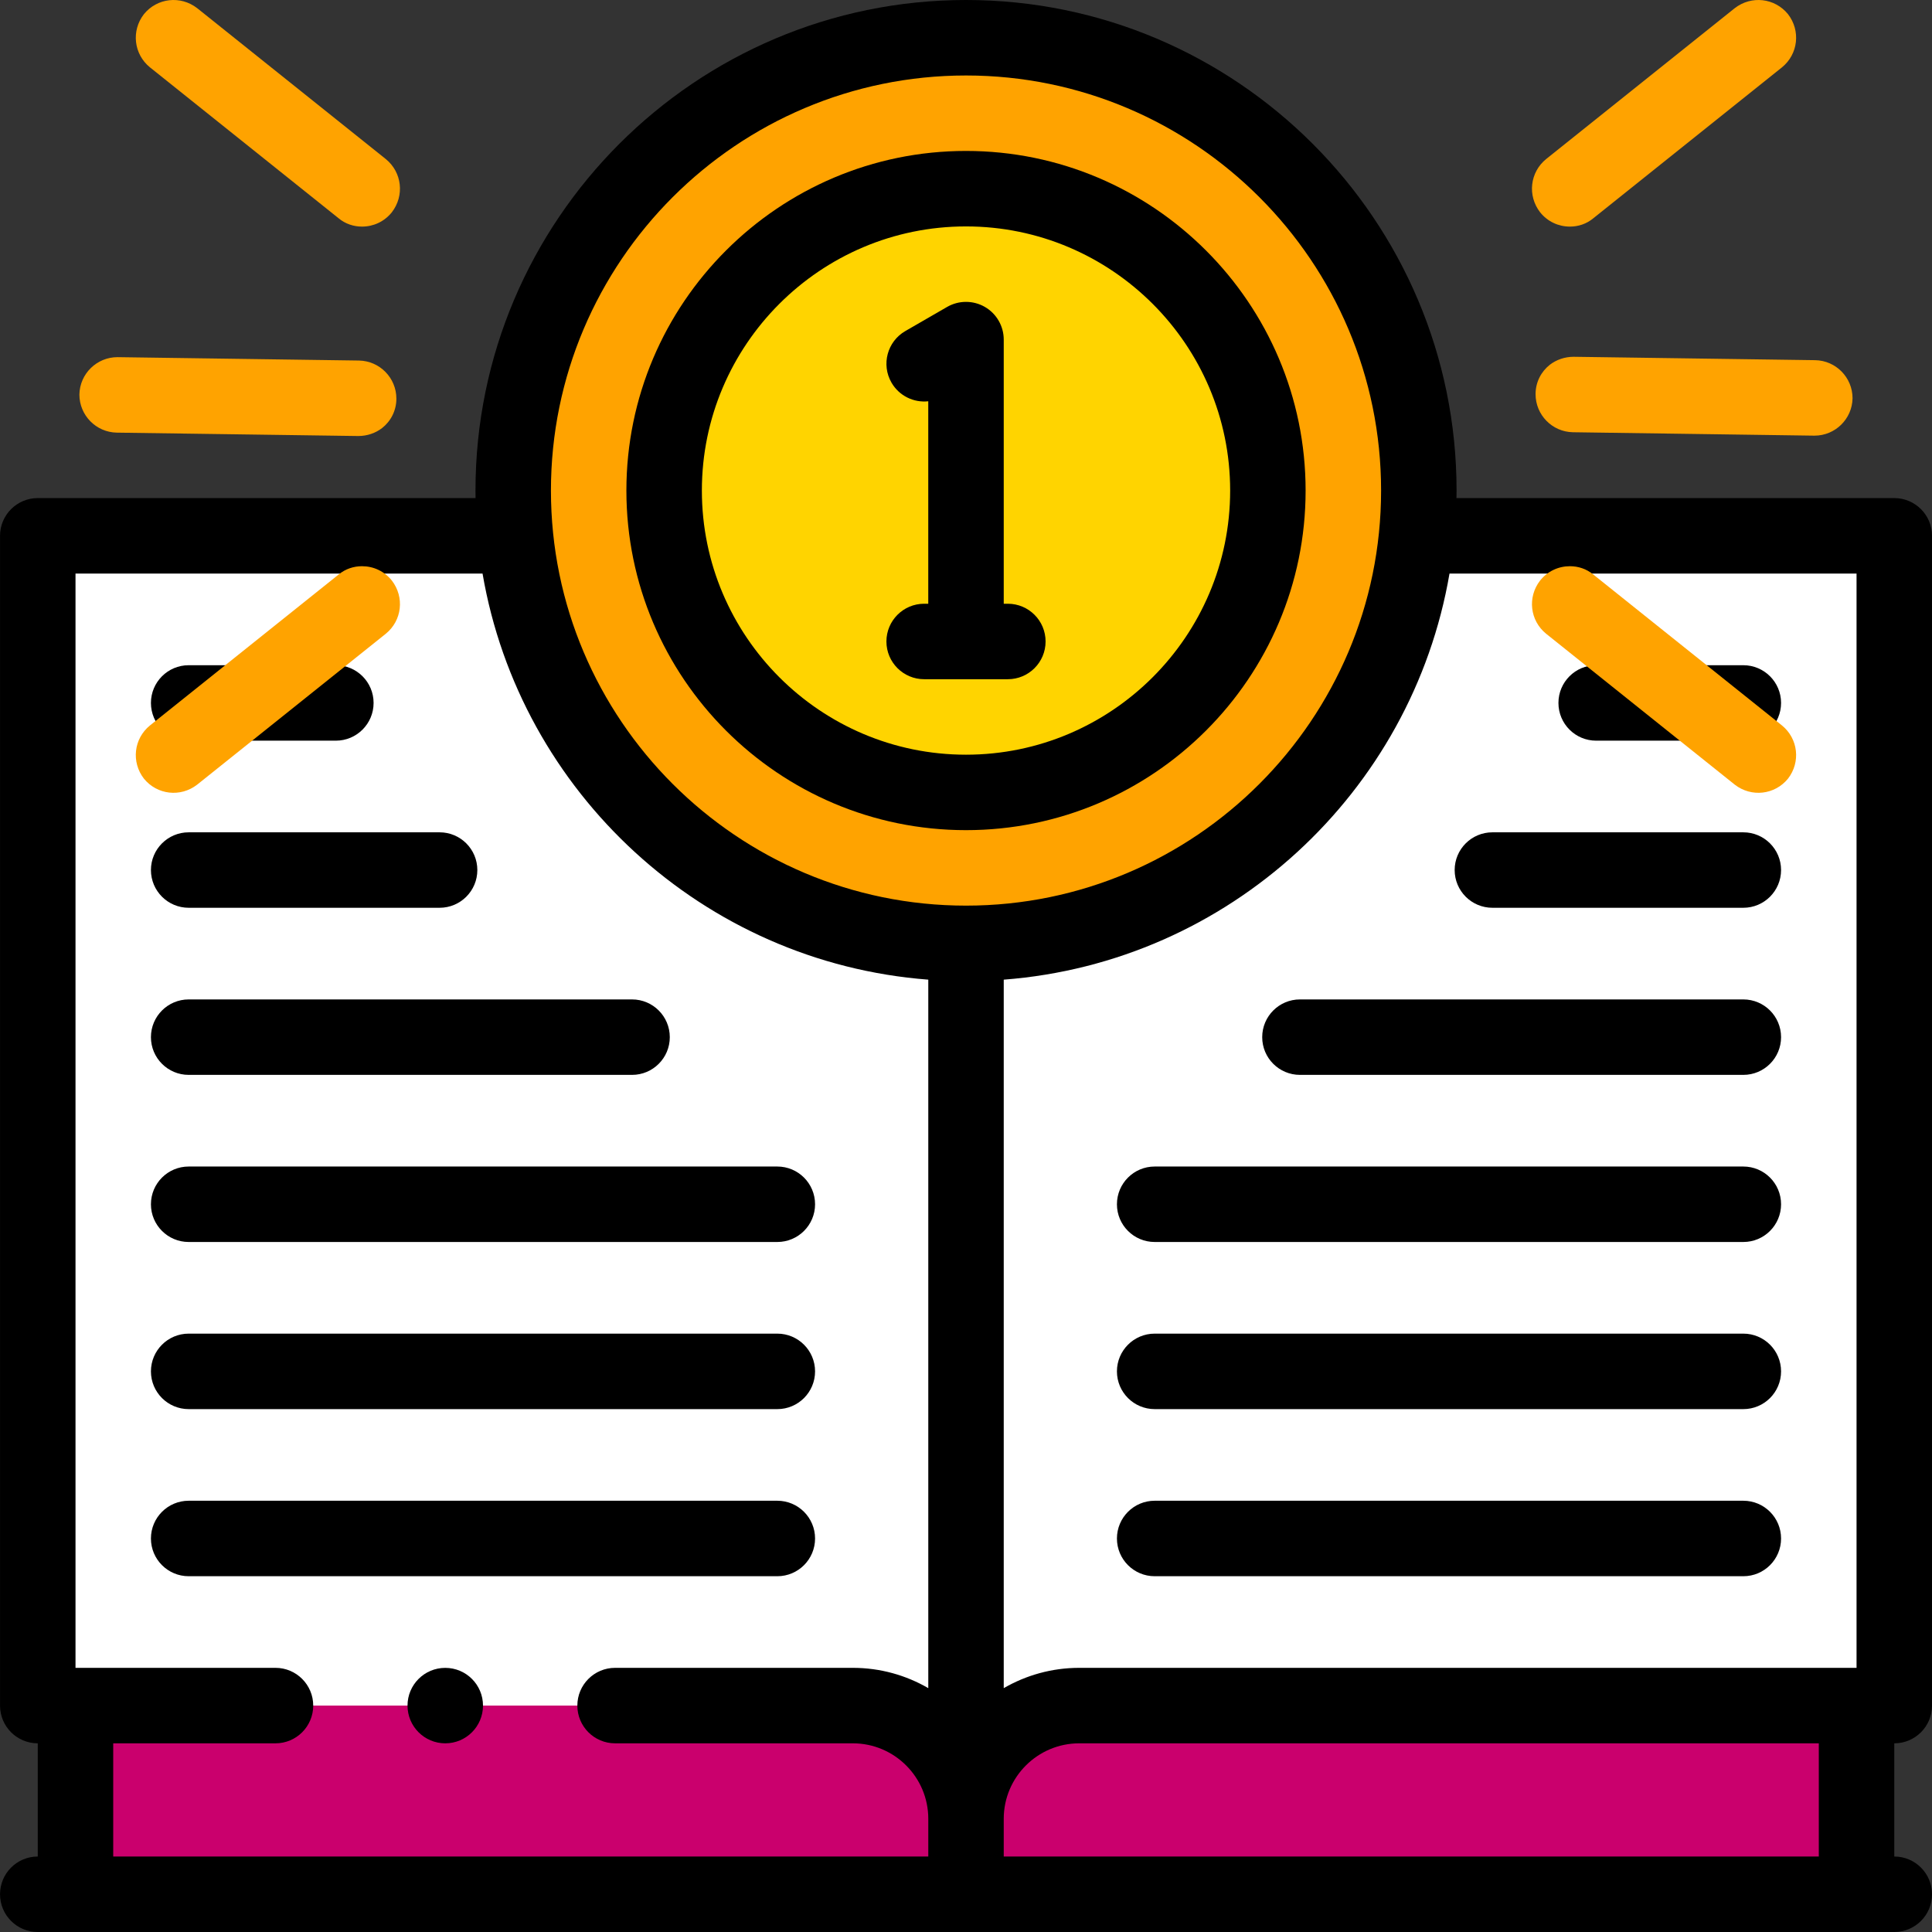 <svg width="73" height="73" viewBox="0 0 73 73" fill="none" xmlns="http://www.w3.org/2000/svg">
<rect x="0" y="0" width="73" height="73" fill="#333333" stroke="none"/>
<g clip-path="url(#clip0)">
<path fill-rule="evenodd" clip-rule="evenodd" d="M70.148 64.445H40.777C38.425 64.445 36.5 66.37 36.5 68.723V71.575H70.148V64.445Z" fill="#CA006D"/>
<path fill-rule="evenodd" clip-rule="evenodd" d="M36.5 68.723C36.5 66.37 34.575 64.445 32.223 64.445H2.852V71.575H36.5V68.723Z" fill="#CA006D"/>
<path d="M44.558 26.601C49.012 22.148 49.012 14.927 44.558 10.473C40.105 6.019 32.884 6.019 28.43 10.473C23.976 14.927 23.976 22.148 28.43 26.601C32.884 31.055 40.105 31.055 44.558 26.601Z" fill="#FFD400"/>
<path fill-rule="evenodd" clip-rule="evenodd" d="M36.5 7.129C42.8 7.129 47.906 12.236 47.906 18.535C47.906 24.835 42.8 29.941 36.5 29.941C30.201 29.941 25.094 24.835 25.094 18.535C25.094 12.236 30.201 7.129 36.5 7.129ZM53.609 18.535C53.609 9.086 45.949 1.426 36.5 1.426C27.051 1.426 19.391 9.086 19.391 18.535C19.391 19.113 19.419 19.683 19.475 20.246C20.334 28.892 27.628 35.645 36.5 35.645C45.372 35.645 52.666 28.892 53.525 20.246C53.581 19.683 53.609 19.113 53.609 18.535Z" fill="#FFA300"/>
<path fill-rule="evenodd" clip-rule="evenodd" d="M53.525 20.246C52.666 28.892 45.372 35.645 36.5 35.645V68.723C36.5 66.37 38.425 64.445 40.778 64.445H71.574V20.246H53.525Z" fill="white"/>
<path fill-rule="evenodd" clip-rule="evenodd" d="M36.5 68.723V35.645C27.628 35.645 20.334 28.892 19.476 20.246H1.426V64.445H32.223C34.575 64.445 36.5 66.37 36.5 68.723Z" fill="white"/>
<path d="M73.001 64.445V20.246C73.001 19.459 72.362 18.82 71.575 18.82H55.032C55.034 18.725 55.036 18.631 55.036 18.535C55.036 8.315 46.721 0 36.501 0C26.28 0 17.966 8.315 17.966 18.535C17.966 18.63 17.968 18.725 17.969 18.82H1.427C0.639 18.82 0.001 19.459 0.001 20.246V64.445C0.001 65.233 0.639 65.871 1.427 65.871V70.148C0.639 70.148 0.001 70.787 0.001 71.574C0.001 72.362 0.639 73 1.427 73H71.575C72.362 73 73.001 72.362 73.001 71.574C73.001 70.787 72.362 70.148 71.575 70.148V65.871C72.362 65.871 73.001 65.233 73.001 64.445ZM70.149 21.672V63.019H40.778C39.74 63.019 38.766 63.3 37.926 63.786V37.016C46.435 36.366 53.353 29.946 54.769 21.672H70.149ZM36.501 2.852C45.149 2.852 52.184 9.887 52.184 18.535C52.184 27.183 45.149 34.219 36.501 34.219C27.853 34.219 20.817 27.183 20.817 18.535C20.817 9.887 27.853 2.852 36.501 2.852ZM4.278 65.871H10.409C11.196 65.871 11.835 65.233 11.835 64.445C11.835 63.658 11.196 63.019 10.409 63.019H2.853V21.672H18.233C19.649 29.946 26.567 36.366 35.075 37.016V63.786C34.236 63.299 33.262 63.019 32.224 63.019H23.241C22.453 63.019 21.815 63.658 21.815 64.445C21.815 65.233 22.453 65.871 23.241 65.871H32.224C33.796 65.871 35.075 67.15 35.075 68.722V70.148H4.278V65.871ZM68.723 65.871V70.148H37.926V68.722C37.926 67.15 39.206 65.871 40.778 65.871H68.723Z" fill="black"/>
<path d="M36.5 31.367C43.576 31.367 49.332 25.611 49.332 18.535C49.332 11.46 43.576 5.703 36.5 5.703C29.424 5.703 23.668 11.46 23.668 18.535C23.668 25.611 29.424 31.367 36.5 31.367ZM36.5 8.555C42.003 8.555 46.481 13.032 46.481 18.535C46.481 24.038 42.003 28.516 36.5 28.516C30.997 28.516 26.52 24.038 26.52 18.535C26.52 13.032 30.997 8.555 36.5 8.555Z" fill="black"/>
<path d="M34.919 22.812C34.132 22.812 33.493 23.451 33.493 24.238C33.493 25.026 34.132 25.664 34.919 25.664H38.081C38.868 25.664 39.507 25.026 39.507 24.238C39.507 23.451 38.868 22.812 38.081 22.812H37.926V12.832C37.926 12.323 37.654 11.852 37.213 11.597C36.772 11.343 36.228 11.343 35.787 11.597L34.206 12.51C33.525 12.904 33.291 13.776 33.685 14.458C33.976 14.962 34.53 15.222 35.074 15.162V22.812H34.919Z" fill="black"/>
<path d="M30.797 58.131C30.797 57.344 30.158 56.705 29.371 56.705H7.129C6.342 56.705 5.703 57.344 5.703 58.131C5.703 58.919 6.342 59.557 7.129 59.557H29.371C30.158 59.557 30.797 58.919 30.797 58.131Z" fill="black"/>
<path d="M7.129 53.243H29.371C30.158 53.243 30.797 52.605 30.797 51.817C30.797 51.03 30.158 50.391 29.371 50.391H7.129C6.342 50.391 5.703 51.03 5.703 51.817C5.703 52.605 6.342 53.243 7.129 53.243Z" fill="black"/>
<path d="M7.129 46.928H29.371C30.158 46.928 30.797 46.29 30.797 45.503C30.797 44.715 30.158 44.077 29.371 44.077H7.129C6.342 44.077 5.703 44.715 5.703 45.503C5.703 46.29 6.342 46.928 7.129 46.928Z" fill="black"/>
<path d="M7.129 40.614H23.882C24.669 40.614 25.308 39.976 25.308 39.189C25.308 38.401 24.669 37.763 23.882 37.763H7.129C6.342 37.763 5.703 38.401 5.703 39.189C5.703 39.976 6.342 40.614 7.129 40.614Z" fill="black"/>
<path d="M7.129 34.3H16.611C17.398 34.3 18.036 33.662 18.036 32.874C18.036 32.087 17.398 31.449 16.611 31.449H7.129C6.342 31.449 5.703 32.087 5.703 32.874C5.703 33.662 6.342 34.3 7.129 34.3Z" fill="black"/>
<path d="M7.129 27.986H12.69C13.477 27.986 14.116 27.348 14.116 26.56C14.116 25.773 13.477 25.135 12.69 25.135H7.129C6.342 25.135 5.703 25.773 5.703 26.56C5.703 27.348 6.342 27.986 7.129 27.986Z" fill="black"/>
<path d="M65.871 56.705H43.629C42.842 56.705 42.203 57.344 42.203 58.131C42.203 58.919 42.842 59.557 43.629 59.557H65.871C66.659 59.557 67.297 58.919 67.297 58.131C67.297 57.344 66.659 56.705 65.871 56.705Z" fill="black"/>
<path d="M65.871 50.391H43.629C42.842 50.391 42.203 51.03 42.203 51.817C42.203 52.605 42.842 53.243 43.629 53.243H65.871C66.659 53.243 67.297 52.605 67.297 51.817C67.297 51.03 66.659 50.391 65.871 50.391Z" fill="black"/>
<path d="M65.871 44.077H43.629C42.842 44.077 42.203 44.715 42.203 45.503C42.203 46.29 42.842 46.928 43.629 46.928H65.871C66.659 46.928 67.297 46.29 67.297 45.503C67.297 44.715 66.659 44.077 65.871 44.077Z" fill="black"/>
<path d="M65.871 37.763H49.118C48.331 37.763 47.692 38.401 47.692 39.189C47.692 39.976 48.331 40.614 49.118 40.614H65.871C66.658 40.614 67.297 39.976 67.297 39.189C67.297 38.401 66.658 37.763 65.871 37.763Z" fill="black"/>
<path d="M56.39 34.3H65.871C66.658 34.3 67.297 33.662 67.297 32.874C67.297 32.087 66.658 31.449 65.871 31.449H56.39C55.602 31.449 54.964 32.087 54.964 32.874C54.964 33.662 55.602 34.3 56.39 34.3Z" fill="black"/>
<path d="M60.31 27.986H65.871C66.658 27.986 67.297 27.348 67.297 26.56C67.297 25.773 66.658 25.135 65.871 25.135H60.31C59.523 25.135 58.885 25.773 58.885 26.56C58.885 27.348 59.523 27.986 60.31 27.986Z" fill="black"/>
<path d="M16.824 63.02H16.823C16.036 63.02 15.398 63.658 15.398 64.445C15.398 65.233 16.037 65.871 16.824 65.871C17.612 65.871 18.25 65.233 18.25 64.445C18.25 63.658 17.612 63.02 16.824 63.02Z" fill="black"/>
<path d="M13.679 8.562C13.366 8.562 13.052 8.462 12.795 8.248L5.666 2.545C5.053 2.046 4.953 1.162 5.438 0.535C5.937 -0.078 6.821 -0.178 7.448 0.307L14.577 6.01C15.191 6.509 15.29 7.393 14.806 8.02C14.52 8.377 14.107 8.562 13.679 8.562Z" fill="#FFA300"/>
<path d="M13.679 21.394C13.366 21.394 13.052 21.494 12.795 21.708L5.666 27.411C5.053 27.91 4.953 28.794 5.438 29.421C5.937 30.034 6.821 30.134 7.448 29.649L14.577 23.946C15.191 23.447 15.29 22.563 14.806 21.936C14.52 21.579 14.107 21.394 13.679 21.394Z" fill="#FFA300"/>
<path d="M14.435 16.176C14.192 16.361 13.879 16.475 13.537 16.475L4.412 16.347C3.627 16.332 3 15.691 3 14.907C3.014 14.123 3.656 13.495 4.44 13.495L13.565 13.623C14.349 13.638 14.977 14.279 14.977 15.063C14.977 15.52 14.763 15.919 14.435 16.176Z" fill="#FFA300"/>
<path d="M59.318 21.394C59.632 21.394 59.946 21.494 60.202 21.708L67.331 27.411C67.944 27.91 68.044 28.794 67.559 29.421C67.06 30.034 66.176 30.134 65.549 29.649L58.42 23.946C57.807 23.447 57.707 22.563 58.192 21.936C58.477 21.579 58.891 21.394 59.318 21.394Z" fill="#FFA300"/>
<path d="M59.318 8.562C59.632 8.562 59.946 8.462 60.202 8.248L67.331 2.545C67.944 2.046 68.044 1.162 67.559 0.535C67.06 -0.078 66.176 -0.178 65.549 0.307L58.42 6.01C57.807 6.509 57.707 7.393 58.192 8.02C58.477 8.377 58.891 8.562 59.318 8.562Z" fill="#FFA300"/>
<path d="M58.563 13.78C58.805 13.595 59.119 13.481 59.461 13.481L68.586 13.609C69.37 13.623 69.998 14.265 69.998 15.049C69.983 15.834 69.342 16.461 68.558 16.461L59.432 16.332C58.648 16.318 58.021 15.677 58.021 14.893C58.021 14.436 58.235 14.037 58.563 13.78Z" fill="#FFA300"/>
</g>
<defs>
<clipPath id="clip0">
<rect width="73" height="73" fill="white"/>
</clipPath>
</defs>
</svg>
